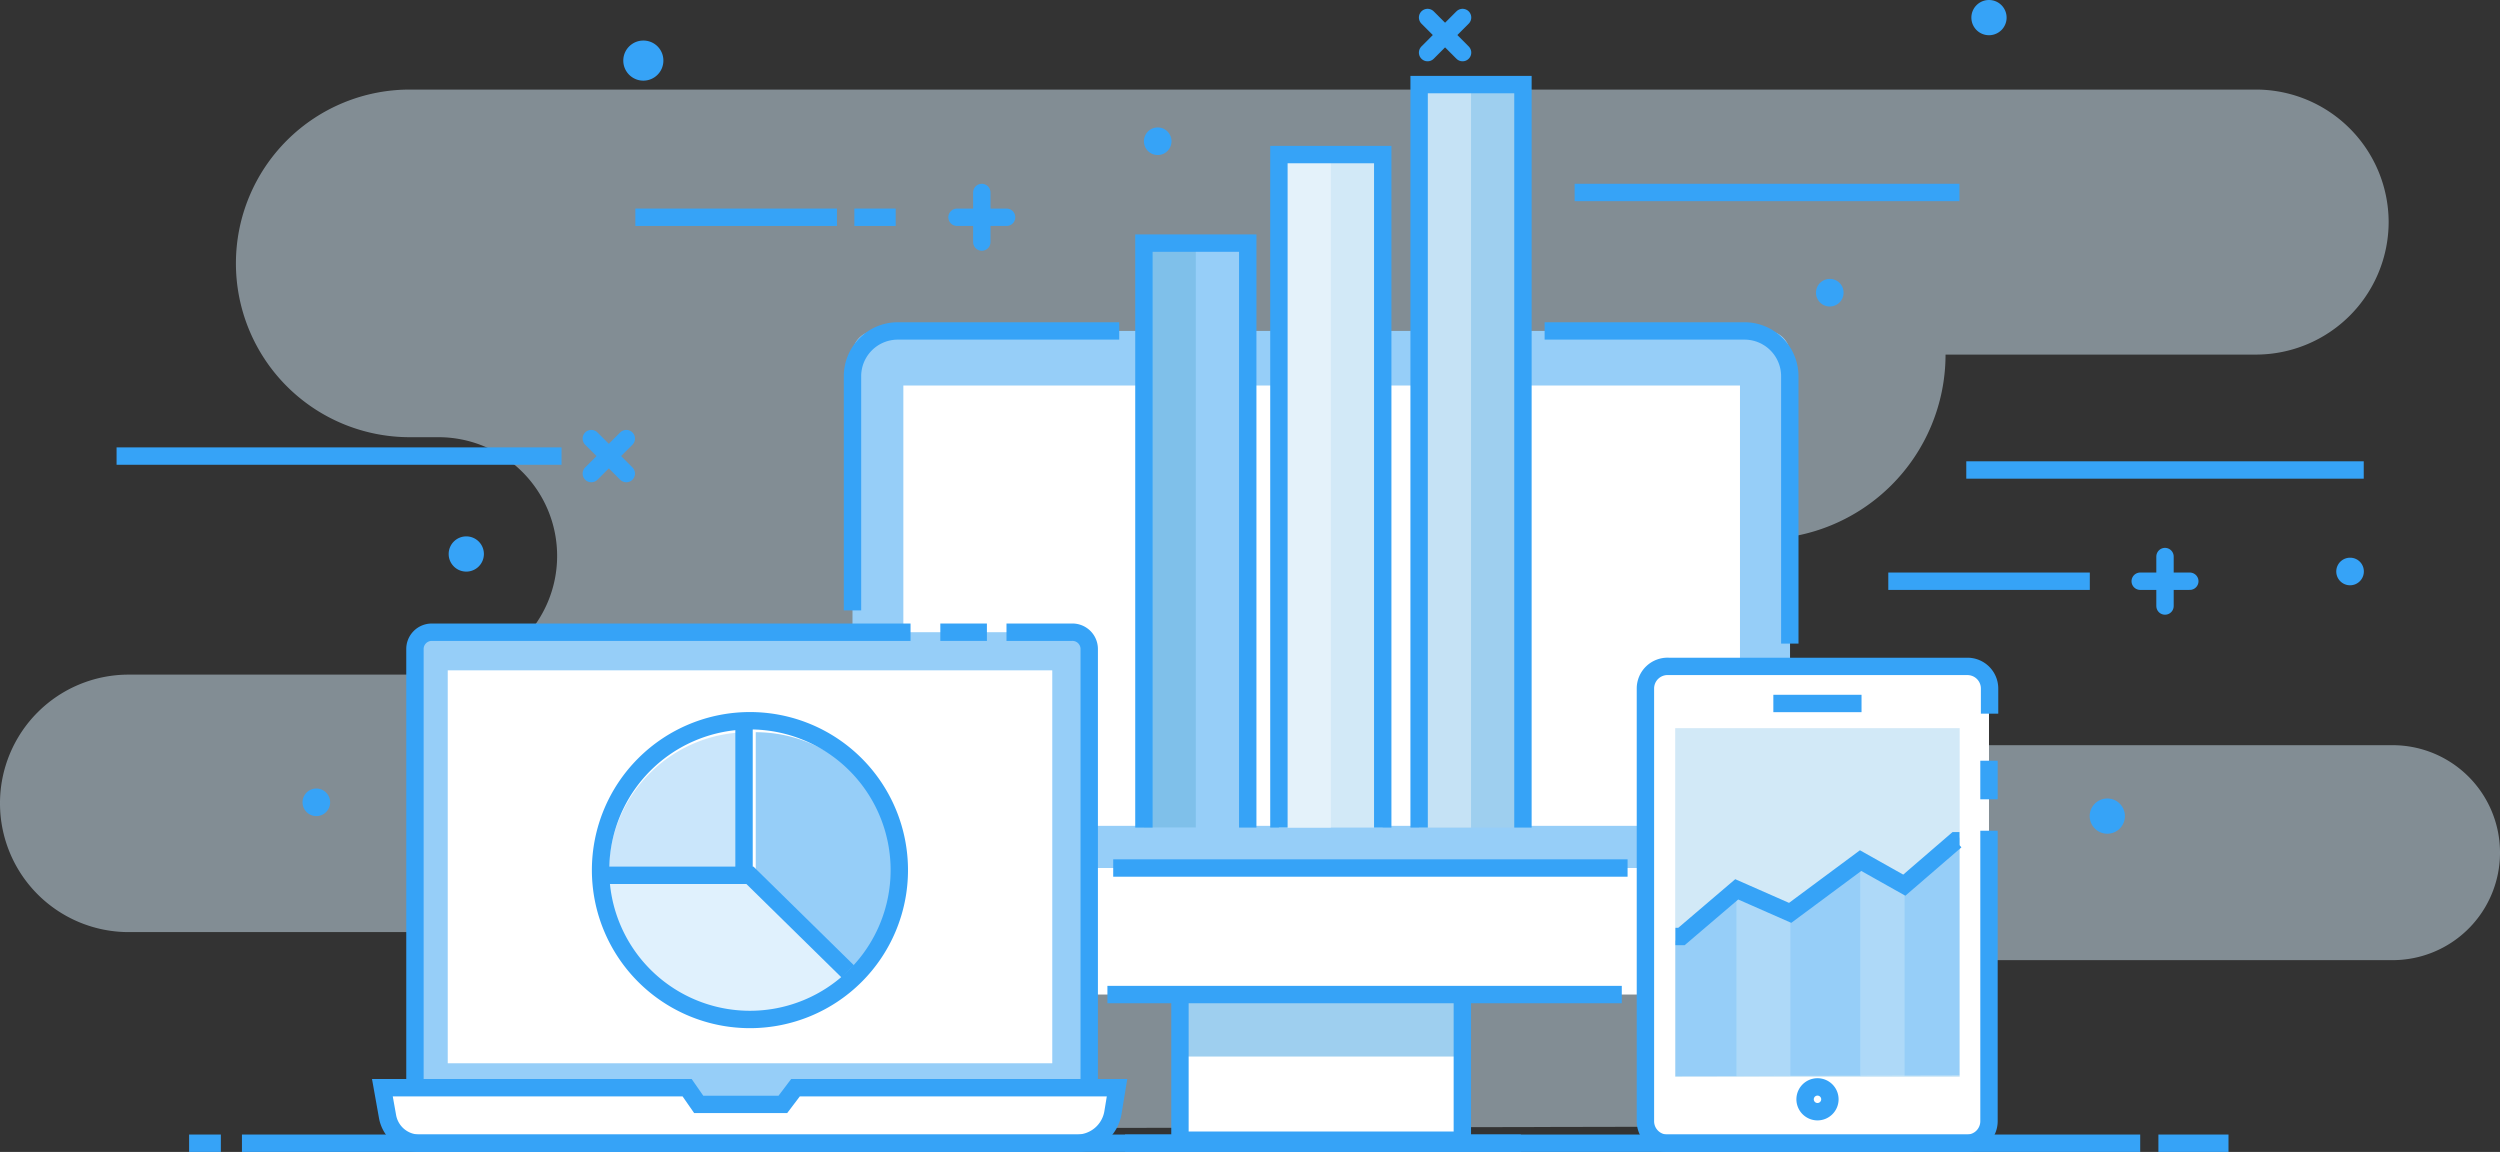 <svg xmlns="http://www.w3.org/2000/svg" viewBox="0 0 215.75 99.41"><rect x="0" y="0" width="215.75" height="99.41" fill="#333333" stroke="none"/><defs><style>.ulbc1,.ulbc8{fill:#d2e9f7;}.ulbc1,.ulbc9{opacity:0.5;}.ulbc2,.ulbc3{fill:none;stroke:#36a3f7;stroke-miterlimit:10;stroke-width:1.5px;}.ulbc2{stroke-linecap:round;}.ulbc4{fill:#36a3f7;}.ulbc10,.ulbc14,.ulbc5,.ulbc9{fill:#96cef8;}.ulbc6{fill:#fff;}.ulbc7{fill:#9ecfef;}.ulbc10{opacity:0.3;}.ulbc11{fill:#7fc0ea;}.ulbc12{fill:#e4f2fa;}.ulbc13{fill:#c5e2f5;}.ulbc14{opacity:0.6;}</style></defs><title>Asset 2</title><g id="Layer_2" data-name="Layer 2"><g id="Power_Tools" data-name="Power Tools"><g id="_Group_" data-name="&lt;Group&gt;"><path id="_Path_" data-name="&lt;Path&gt;" class="ulbc1" d="M206.14,19.14h0A11.46,11.46,0,0,1,194.68,30.6H167.9A15.93,15.93,0,0,1,152,46.53H129.89A8.89,8.89,0,0,0,121,55.42h0a8.89,8.89,0,0,0,8.89,8.89h76.59a9.27,9.27,0,0,1,9.27,9.28h0a9.27,9.27,0,0,1-9.27,9.27H156.57a14.34,14.34,0,0,0-14.34,14.38h0l-97,.2.29-17H11.11A11.11,11.11,0,0,1,0,69.33H0A11.1,11.1,0,0,1,11.11,58.22H37.84A10.24,10.24,0,0,0,48.08,48h0A10.24,10.24,0,0,0,37.84,37.73H35.36a15,15,0,0,1-15-15h0a15,15,0,0,1,15-15H194.68A11.46,11.46,0,0,1,206.14,19.14Z"/><g id="_Group_2" data-name="&lt;Group&gt;"><line id="_Path_2" data-name="&lt;Path&gt;" class="ulbc2" x1="82.59" y1="18.75" x2="86.87" y2="18.75"/><line id="_Path_3" data-name="&lt;Path&gt;" class="ulbc2" x1="84.73" y1="20.89" x2="84.73" y2="16.61"/></g><g id="_Group_3" data-name="&lt;Group&gt;"><line id="_Path_4" data-name="&lt;Path&gt;" class="ulbc2" x1="184.7" y1="50.16" x2="188.98" y2="50.16"/><line id="_Path_5" data-name="&lt;Path&gt;" class="ulbc2" x1="186.84" y1="52.3" x2="186.84" y2="48.03"/></g><g id="_Group_4" data-name="&lt;Group&gt;"><line id="_Path_6" data-name="&lt;Path&gt;" class="ulbc2" x1="123.2" y1="4.54" x2="126.22" y2="1.51"/><line id="_Path_7" data-name="&lt;Path&gt;" class="ulbc2" x1="126.22" y1="4.54" x2="123.2" y2="1.51"/></g><g id="_Group_5" data-name="&lt;Group&gt;"><line id="_Path_8" data-name="&lt;Path&gt;" class="ulbc2" x1="51.03" y1="40.87" x2="54.05" y2="37.85"/><line id="_Path_9" data-name="&lt;Path&gt;" class="ulbc2" x1="54.05" y1="40.87" x2="51.03" y2="37.85"/></g><line id="_Path_10" data-name="&lt;Path&gt;" class="ulbc3" x1="54.83" y1="18.75" x2="72.23" y2="18.75"/><line id="_Path_11" data-name="&lt;Path&gt;" class="ulbc3" x1="162.96" y1="50.16" x2="180.35" y2="50.16"/><line id="_Path_12" data-name="&lt;Path&gt;" class="ulbc3" x1="135.89" y1="16.61" x2="169.1" y2="16.61"/><line id="_Path_13" data-name="&lt;Path&gt;" class="ulbc3" x1="10.06" y1="39.36" x2="48.46" y2="39.36"/><line id="_Path_14" data-name="&lt;Path&gt;" class="ulbc3" x1="169.69" y1="40.56" x2="203.99" y2="40.56"/><line id="_Path_15" data-name="&lt;Path&gt;" class="ulbc3" x1="77.3" y1="18.75" x2="73.73" y2="18.75"/><path id="_Path_16" data-name="&lt;Path&gt;" class="ulbc4" d="M28.49,69.24a1.19,1.19,0,1,1-1.19-1.19A1.19,1.19,0,0,1,28.49,69.24Z"/><path id="_Path_17" data-name="&lt;Path&gt;" class="ulbc4" d="M204,49.32a1.19,1.19,0,1,1-1.18-1.19A1.18,1.18,0,0,1,204,49.32Z"/><path id="_Path_18" data-name="&lt;Path&gt;" class="ulbc4" d="M159.1,25.26a1.19,1.19,0,1,1-1.18-1.19A1.18,1.18,0,0,1,159.1,25.26Z"/><path id="_Path_19" data-name="&lt;Path&gt;" class="ulbc4" d="M57.25,5.23A1.73,1.73,0,1,1,55.52,3.5,1.72,1.72,0,0,1,57.25,5.23Z"/><path id="_Path_20" data-name="&lt;Path&gt;" class="ulbc4" d="M101.1,12.15A1.19,1.19,0,1,1,99.91,11,1.19,1.19,0,0,1,101.1,12.15Z"/><path id="_Path_21" data-name="&lt;Path&gt;" class="ulbc4" d="M41.76,47.81a1.52,1.52,0,1,1-1.51-1.52A1.52,1.52,0,0,1,41.76,47.81Z"/><path id="_Path_22" data-name="&lt;Path&gt;" class="ulbc4" d="M183.38,70.43a1.52,1.52,0,1,1-1.51-1.52A1.52,1.52,0,0,1,183.38,70.43Z"/><path id="_Path_23" data-name="&lt;Path&gt;" class="ulbc4" d="M173.17,1.51A1.52,1.52,0,1,1,171.65,0,1.52,1.52,0,0,1,173.17,1.51Z"/><g id="_Group_6" data-name="&lt;Group&gt;"><path id="_Rectangle_" data-name="&lt;Rectangle&gt;" class="ulbc5" d="M75.54,28.56h76.94a2,2,0,0,1,2,2V76.68a0,0,0,0,1,0,0H73.57a0,0,0,0,1,0,0V30.54A2,2,0,0,1,75.54,28.56Z"/><path id="_Path_24" data-name="&lt;Path&gt;" class="ulbc3" d="M73.57,52.68V32.47a3.91,3.91,0,0,1,3.91-3.91H96.59"/><path id="_Path_25" data-name="&lt;Path&gt;" class="ulbc3" d="M133.3,28.56h17.25a3.91,3.91,0,0,1,3.91,3.91V55.54"/><rect id="_Rectangle_2" data-name="&lt;Rectangle&gt;" class="ulbc6" x="77.96" y="33.27" width="72.2" height="38"/><rect id="_Rectangle_3" data-name="&lt;Rectangle&gt;" class="ulbc6" x="101.83" y="83.97" width="24.37" height="14.43"/><rect id="_Rectangle_4" data-name="&lt;Rectangle&gt;" class="ulbc7" x="101.83" y="83.97" width="24.37" height="7.21"/><rect id="_Rectangle_5" data-name="&lt;Rectangle&gt;" class="ulbc3" x="101.83" y="83.97" width="24.37" height="14.43"/><path id="_Rectangle_6" data-name="&lt;Rectangle&gt;" class="ulbc6" d="M73.57,74.91h80.89a0,0,0,0,1,0,0v8.92a2,2,0,0,1-2,2H75.57a2,2,0,0,1-2-2V74.91A0,0,0,0,1,73.57,74.91Z"/><line id="_Path_26" data-name="&lt;Path&gt;" class="ulbc3" x1="95.57" y1="85.83" x2="139.96" y2="85.83"/><line id="_Path_27" data-name="&lt;Path&gt;" class="ulbc3" x1="140.46" y1="74.91" x2="96.07" y2="74.91"/><line id="_Path_28" data-name="&lt;Path&gt;" class="ulbc3" x1="97.09" y1="98.66" x2="131.25" y2="98.66"/></g><g id="_Group_7" data-name="&lt;Group&gt;"><rect id="_Rectangle_7" data-name="&lt;Rectangle&gt;" class="ulbc5" x="35.81" y="54.56" width="58.13" height="41.78" rx="1" ry="1"/><line id="_Path_29" data-name="&lt;Path&gt;" class="ulbc3" x1="81.15" y1="54.56" x2="85.17" y2="54.56"/><path id="_Path_30" data-name="&lt;Path&gt;" class="ulbc3" d="M35.81,93.9V56a1.45,1.45,0,0,1,1.45-1.44H78.58"/><path id="_Path_31" data-name="&lt;Path&gt;" class="ulbc3" d="M86.86,54.56H92.5A1.45,1.45,0,0,1,94,56V94.9a1.45,1.45,0,0,1-1.45,1.44"/><rect id="_Rectangle_8" data-name="&lt;Rectangle&gt;" class="ulbc6" x="38.64" y="57.85" width="52.17" height="33.91"/><path id="_Path_32" data-name="&lt;Path&gt;" class="ulbc6" d="M92.93,98.66H36.19a2.79,2.79,0,0,1-2.75-2.33L33,93.87h26.3l1,1.44h7.26l1.09-1.44H96.4L96.05,96A3.16,3.16,0,0,1,92.93,98.66Z"/><path id="_Path_33" data-name="&lt;Path&gt;" class="ulbc3" d="M92.93,98.66H36.19a2.79,2.79,0,0,1-2.75-2.33L33,93.87h26.3l1,1.44h7.26l1.09-1.44H96.4L96.05,96A3.16,3.16,0,0,1,92.93,98.66Z"/></g><g id="_Group_8" data-name="&lt;Group&gt;"><rect id="_Rectangle_9" data-name="&lt;Rectangle&gt;" class="ulbc6" x="136.27" y="63.28" width="41.15" height="29.62" rx="1.91" ry="1.91" transform="translate(234.93 -78.76) rotate(90)"/><path id="_Path_34" data-name="&lt;Path&gt;" class="ulbc3" d="M171.65,71.69V96.75a1.9,1.9,0,0,1-1.91,1.91H144A1.9,1.9,0,0,1,142,96.75V59.42A1.91,1.91,0,0,1,144,57.51h25.79a1.91,1.91,0,0,1,1.91,1.91v2.17"/><line id="_Path_35" data-name="&lt;Path&gt;" class="ulbc3" x1="171.65" y1="65.65" x2="171.65" y2="68.98"/><line id="_Path_36" data-name="&lt;Path&gt;" class="ulbc3" x1="160.65" y1="60.71" x2="153.04" y2="60.71"/><rect id="_Rectangle_10" data-name="&lt;Rectangle&gt;" class="ulbc8" x="141.8" y="65.61" width="30.1" height="24.55" transform="translate(234.73 -78.96) rotate(90)"/><path id="_Path_37" data-name="&lt;Path&gt;" class="ulbc3" d="M156.85,95.94a1.07,1.07,0,1,1,1.07-1.07A1.07,1.07,0,0,1,156.85,95.94Z"/></g><g id="_Group_9" data-name="&lt;Group&gt;"><path id="_Path_38" data-name="&lt;Path&gt;" class="ulbc5" d="M65.22,63.19v12.1h0l8.53,8.56a12.06,12.06,0,0,0,3.56-8.53v0A12.1,12.1,0,0,0,65.22,63.19Z"/><path id="_Path_39" data-name="&lt;Path&gt;" class="ulbc9" d="M56.09,66.72a12,12,0,0,0-3.55,8.54l12.09,0h0V63.19A12.07,12.07,0,0,0,56.09,66.72Z"/><path id="_Path_40" data-name="&lt;Path&gt;" class="ulbc10" d="M64.64,75.88h0l-12.09,0v0a12.1,12.1,0,0,0,20.64,8.57Z"/><path id="_Path_41" data-name="&lt;Path&gt;" class="ulbc3" d="M77.61,75.08A12.89,12.89,0,1,1,64.72,62.2,12.89,12.89,0,0,1,77.61,75.08Z"/><polyline id="_Path_42" data-name="&lt;Path&gt;" class="ulbc3" points="51.84 75.54 64.72 75.54 73.18 83.85"/><line id="_Path_43" data-name="&lt;Path&gt;" class="ulbc3" x1="64.21" y1="61.95" x2="64.21" y2="75.29"/></g><rect id="_Rectangle_11" data-name="&lt;Rectangle&gt;" class="ulbc5" x="98.72" y="20.98" width="8.96" height="50.43"/><rect id="_Rectangle_12" data-name="&lt;Rectangle&gt;" class="ulbc11" x="98.72" y="20.98" width="4.48" height="50.43"/><polyline id="_Path_44" data-name="&lt;Path&gt;" class="ulbc3" points="107.68 71.42 107.68 20.98 98.72 20.98 98.72 71.42"/><rect id="_Rectangle_13" data-name="&lt;Rectangle&gt;" class="ulbc8" x="110.37" y="13.34" width="8.96" height="58.08"/><rect id="_Rectangle_14" data-name="&lt;Rectangle&gt;" class="ulbc12" x="110.37" y="13.34" width="4.48" height="58.08"/><polyline id="_Path_45" data-name="&lt;Path&gt;" class="ulbc3" points="119.33 71.42 119.33 13.34 110.37 13.34 110.37 71.42"/><rect id="_Rectangle_15" data-name="&lt;Rectangle&gt;" class="ulbc7" x="122.47" y="7.3" width="8.96" height="64.12"/><rect id="_Rectangle_16" data-name="&lt;Rectangle&gt;" class="ulbc13" x="122.47" y="7.3" width="4.48" height="64.12"/><polyline id="_Path_46" data-name="&lt;Path&gt;" class="ulbc3" points="131.43 71.42 131.43 7.3 122.47 7.3 122.47 71.42"/><g id="_Group_10" data-name="&lt;Group&gt;"><polygon id="_Path_47" data-name="&lt;Path&gt;" class="ulbc5" points="144.59 81.19 144.59 92.88 149.88 92.87 149.88 76.75 144.59 81.19"/><polygon id="_Path_48" data-name="&lt;Path&gt;" class="ulbc5" points="154.5 78.79 154.49 78.78 154.49 92.85 160.57 92.84 160.57 74.27 154.5 78.79"/><polygon id="_Path_49" data-name="&lt;Path&gt;" class="ulbc14" points="149.92 76.72 149.88 76.75 149.88 92.87 154.49 92.85 154.49 78.78 149.92 76.72"/><polygon id="_Path_50" data-name="&lt;Path&gt;" class="ulbc5" points="169.1 72.28 164.34 76.39 164.34 92.83 169.1 92.82 169.1 72.28"/><polygon id="_Path_51" data-name="&lt;Path&gt;" class="ulbc14" points="164.34 76.39 160.57 74.27 160.57 92.84 164.34 92.83 164.34 76.39 164.34 76.39"/><polyline id="_Path_52" data-name="&lt;Path&gt;" class="ulbc3" points="169.1 72.56 168.78 72.56 164.34 76.39 160.57 74.27 154.49 78.78 149.88 76.75 145.11 80.82 144.59 80.82"/></g><g id="_Group_11" data-name="&lt;Group&gt;"><line id="_Path_53" data-name="&lt;Path&gt;" class="ulbc3" x1="20.88" y1="98.66" x2="184.7" y2="98.66"/><line id="_Path_54" data-name="&lt;Path&gt;" class="ulbc3" x1="16.32" y1="98.66" x2="19.06" y2="98.66"/><line id="_Path_55" data-name="&lt;Path&gt;" class="ulbc3" x1="186.27" y1="98.66" x2="192.32" y2="98.66"/></g></g></g></g></svg>